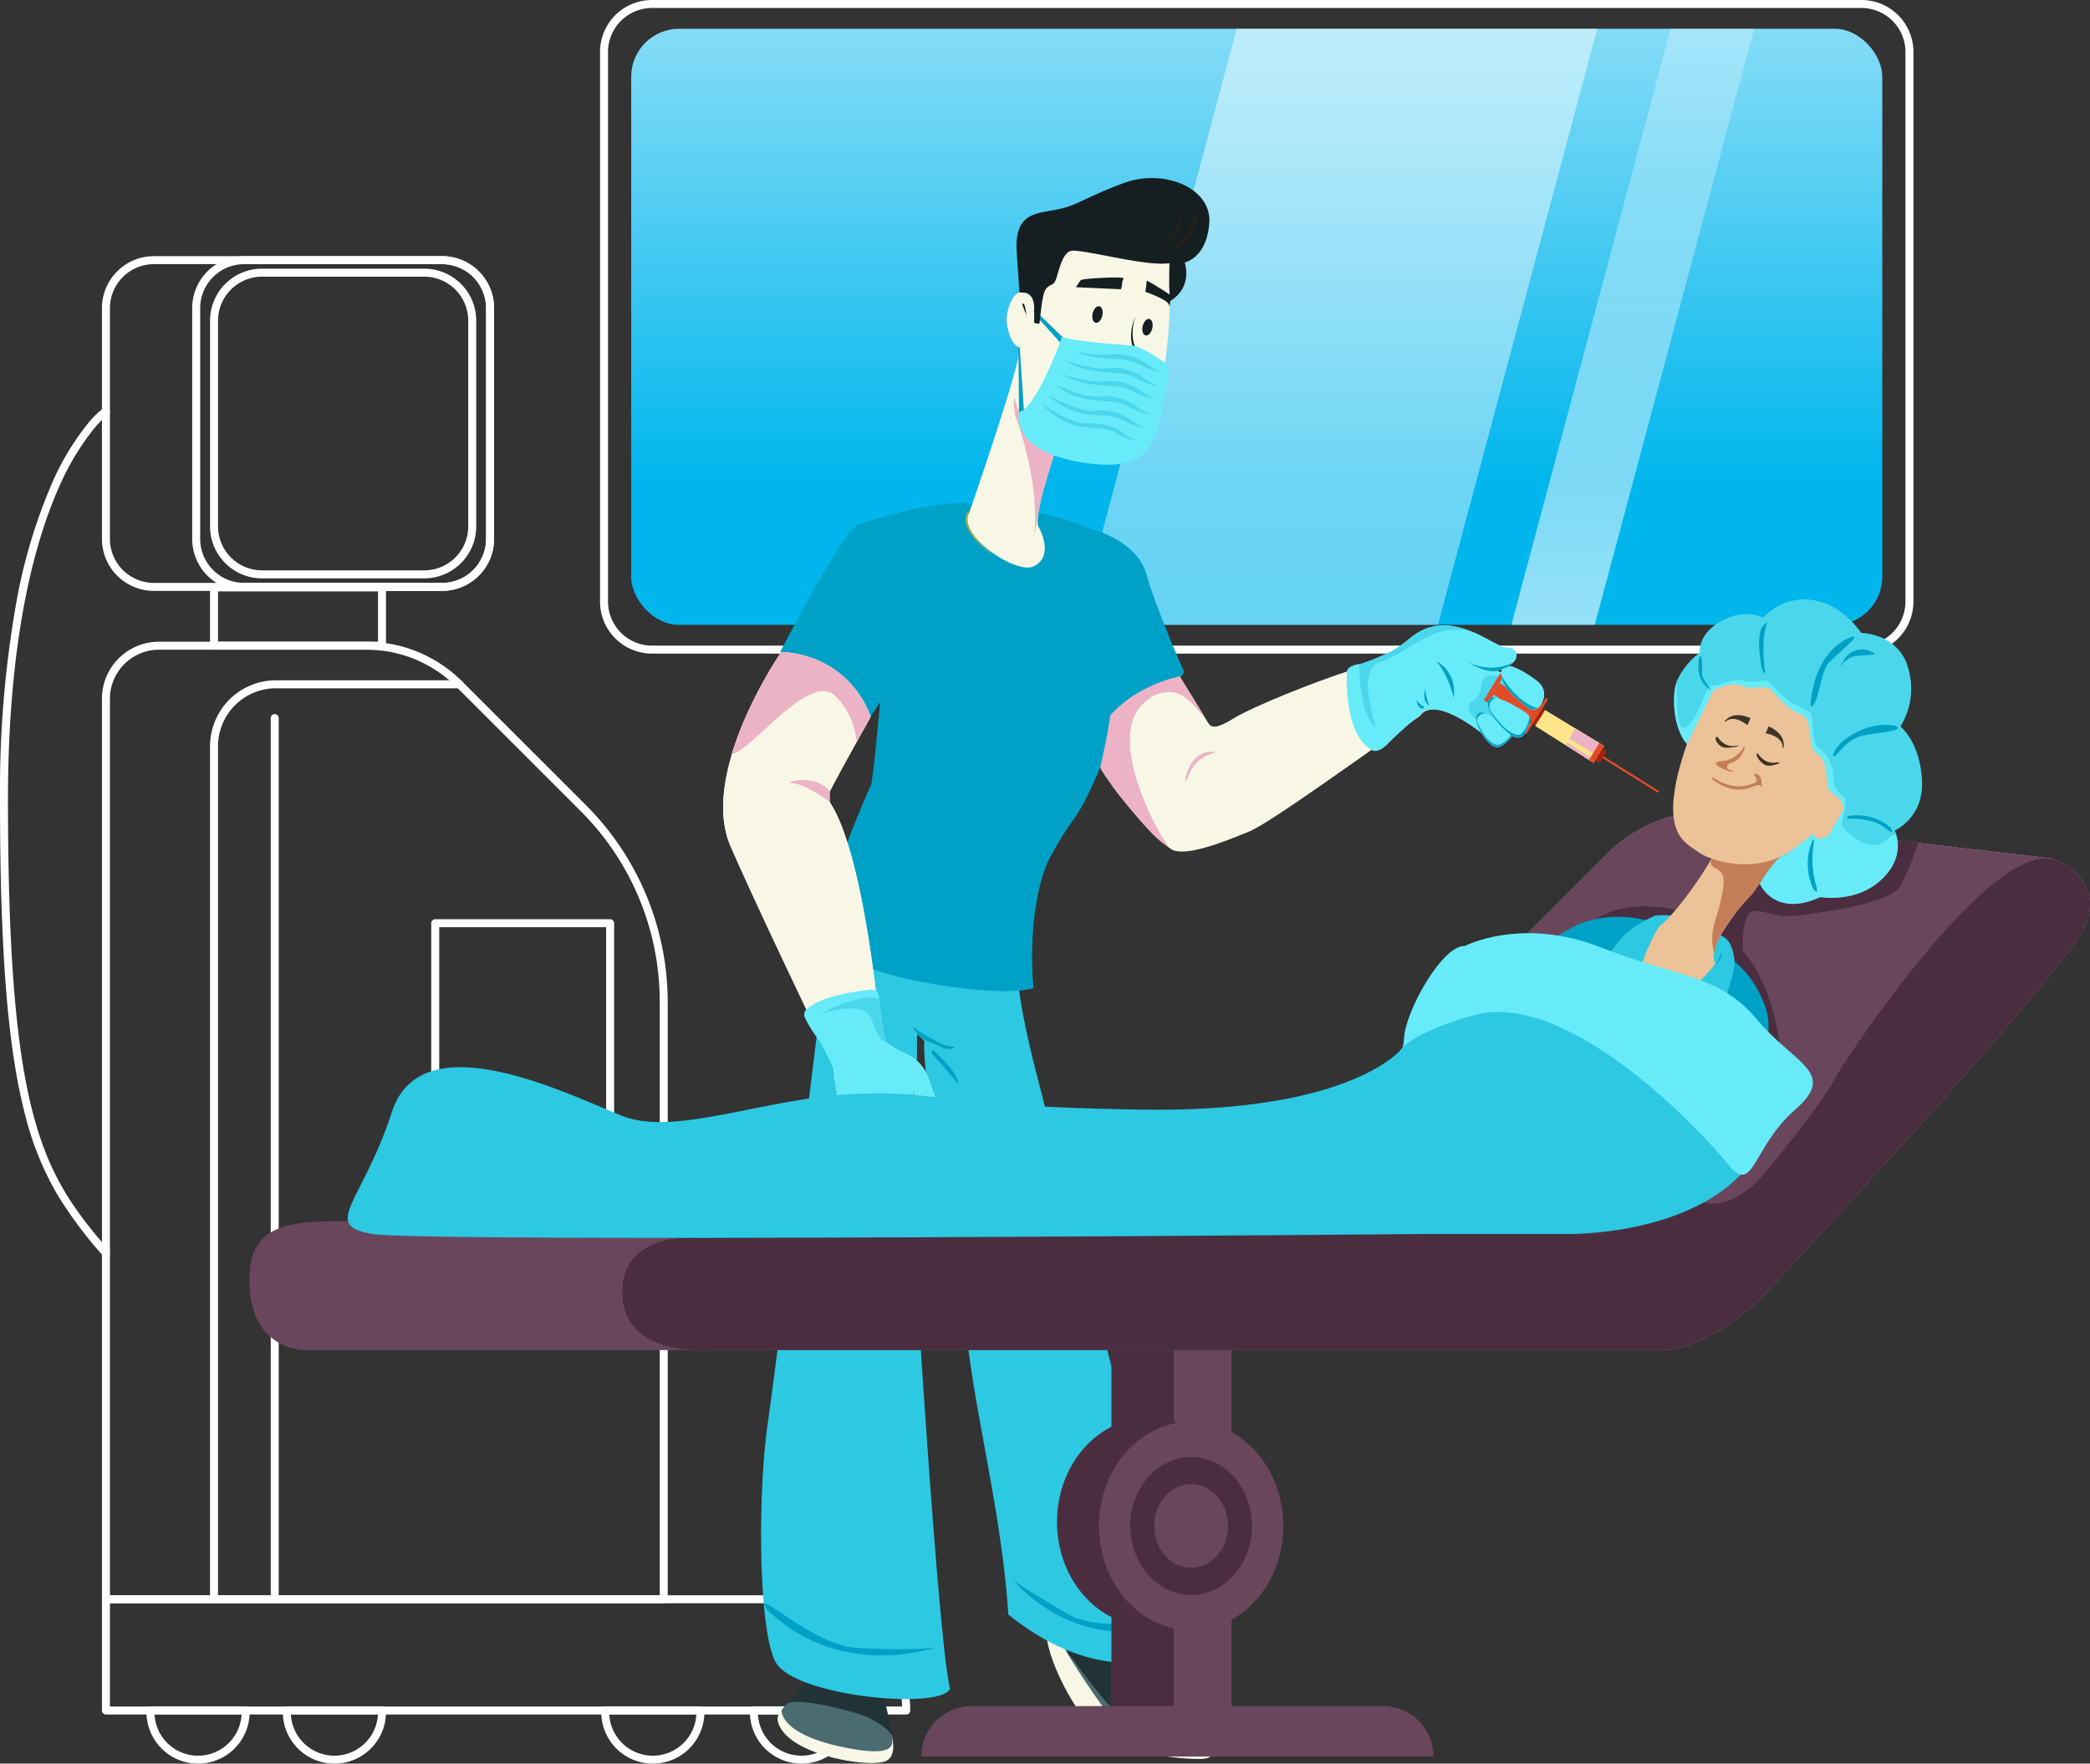 <svg xmlns="http://www.w3.org/2000/svg" width="523.482" height="441.724"><rect width="100%" height="100%" fill="#333333" stroke="none"/><defs><linearGradient id="a" x1=".5" y1="1.704" x2=".5" y2=".238" gradientUnits="objectBoundingBox"><stop offset="0" stop-color="#fff"/><stop offset="1" stop-color="#00b6ed"/></linearGradient><linearGradient id="b" x1=".5" y1="1.704" x2=".5" y2=".238" gradientUnits="objectBoundingBox"><stop offset="0" stop-color="#fff" stop-opacity=".38"/><stop offset="1" stop-color="#fff" stop-opacity=".549"/></linearGradient><linearGradient id="c" x1=".5" y1="1.704" x2=".5" y2=".238" gradientUnits="objectBoundingBox"><stop offset="0" stop-color="#fff"/><stop offset="1" stop-color="#fff" stop-opacity=".322"/></linearGradient></defs><g transform="translate(-7427.528 2775.606)"><g fill="#fff"><path d="M7466.074-2711.446h72.19a13.01 13.01 0 0113.01 13.01v57.813a13.01 13.01 0 01-13.01 13.01h-72.19a13.01 13.01 0 01-13.01-13.01v-57.813a13.01 13.01 0 0113.01-13.01zm72.19 81.833a11.022 11.022 0 0011.01-11.01v-57.813a11.022 11.022 0 00-11.01-11.01h-72.19a11.022 11.022 0 00-11.01 11.01v57.813a11.022 11.022 0 0011.01 11.01z"/><path d="M7481.134-2629.48h42.07a1 1 0 011 1v14.592a1 1 0 01-1 1h-42.07a1 1 0 01-1-1v-14.592a1 1 0 011-1zm41.07 2h-40.07v12.592h40.07z"/><path d="M7488.68-2711.446h49.59a13.01 13.01 0 0113.01 13.01v57.813a13.01 13.01 0 01-13.01 13.01h-49.59a13.01 13.01 0 01-13.01-13.01v-57.813a13.01 13.01 0 0113.01-13.01zm49.59 81.833a11.022 11.022 0 0011.01-11.01v-57.813a11.022 11.022 0 00-11.01-11.01h-49.59a11.022 11.022 0 00-11.01 11.01v57.813a11.022 11.022 0 0011.01 11.01z"/><path d="M7493.148-2708.308h40.648a13.01 13.01 0 0113.01 13.01v51.537a13.01 13.01 0 01-13.01 13.01h-40.648a13.01 13.01 0 01-13.01-13.01v-51.537a13.01 13.01 0 0113.01-13.01zm40.648 75.557a11.022 11.022 0 0011.01-11.01v-51.537a11.022 11.022 0 00-11.01-11.01h-40.648a11.022 11.022 0 00-11.01 11.01v51.537a11.022 11.022 0 0011.01 11.01zM7467.346-2614.879h51.9a34.03 34.03 0 0124.065 9.968l30.99 30.975a69.87 69.87 0 0120.472 49.41v149.482a1 1 0 01-1 1h-139.71a1 1 0 01-1-1V-2600.6a14.283 14.283 0 0114.283-14.279zm125.427 238.835v-148.482a67.43 67.43 0 00-19.88-48l-30.99-30.975a31.821 31.821 0 00-22.653-9.378h-51.9a12.3 12.3 0 00-12.283 12.279v224.556z"/><path d="M7454.063-2376.044h172.591a28.837 28.837 0 0128.86 28.86 1 1 0 01-1 1h-200.451a1 1 0 01-1-1v-27.86a1 1 0 011-1zm199.432 27.86a26.892 26.892 0 00-26.842-25.86h-171.59v25.86z"/><path d="M7481.134-2374.042a1 1 0 01-1-1v-213.654a16.515 16.515 0 0116.517-16.517h45.963a1 1 0 010 2h-45.963a14.515 14.515 0 00-14.517 14.516v213.655a1 1 0 01-1 1z"/><path d="M7496.336-2374.048a1 1 0 01-1-1v-220.7a1 1 0 011-1 1 1 0 011 1v220.7a1 1 0 01-1 1zM7536.542-2545.379h43.806a1 1 0 011 1v82.612a1 1 0 01-1 1h-43.806a1 1 0 01-1-1v-82.612a1 1 0 011-1zm42.806 2h-41.806v80.612h41.806zM7454.064-2460.77a1 1 0 01-.758-.347 104.992 104.992 0 01-11.294-15.082 75.645 75.645 0 01-8.084-19.771c-2.2-8.3-3.776-18.392-4.807-30.864-1.072-12.959-1.593-28.836-1.593-48.536a269.643 269.643 0 014.007-48.88 135.625 135.625 0 018.847-29.928 65.574 65.574 0 018.919-15.047 24.058 24.058 0 014.19-4.214 1 1 0 011.147 1.639 23.38 23.38 0 00-3.91 3.99 64.285 64.285 0 00-8.624 14.685c-5.737 13.027-12.576 37.092-12.576 77.755 0 79.893 8.673 93.675 25.293 112.955a1 1 0 01-.757 1.653zM7465.213-2348.184h23.836a1 1 0 011 .966c0 .138.007.277.007.414a12.922 12.922 0 11-25.844 0v-.009-.371a1 1 0 011.001-1zm22.826 2h-21.81a10.922 10.922 0 0021.81 0zM7616.356-2348.184h23.834a1 1 0 011 .966c0 .141.007.28.007.413a12.922 12.922 0 11-25.844 0v-.01-.37a1 1 0 011.003-.999zm22.826 2h-21.81a10.922 10.922 0 0021.81 0zM7579.119-2348.184h23.837a1 1 0 011 .965c0 .135.007.274.007.414a12.922 12.922 0 11-25.844 0v-.009-.371a1 1 0 011-.999zm22.826 2h-21.81a10.922 10.922 0 0021.81 0zM7499.365-2348.184h23.836a1 1 0 011 .965c0 .138.007.277.007.414a12.922 12.922 0 11-25.844 0v-.008-.371a1 1 0 011.001-1zm22.826 2h-21.81a10.922 10.922 0 0021.81 0z"/></g><path d="M7893.773-2611.905h-302.942a13.01 13.01 0 01-13.01-13.01v-137.682a13.01 13.01 0 0113.01-13.01h302.942a13.01 13.01 0 0113.01 13.01v137.682a13.01 13.01 0 01-13.01 13.01zm-302.942-161.7a11.022 11.022 0 00-11.01 11.01v137.68a11.022 11.022 0 0011.01 11.01h302.942a11.023 11.023 0 0011.01-11.01v-137.682a11.022 11.022 0 00-11.01-11.008z" fill="#fff"/><rect width="313.361" height="149.299" rx="12.01" transform="rotate(180 3949.492 -1309.552)" fill="url(#a)"/><g opacity=".87"><path d="M1526.531 31.44l-39.909 149.3h-90.292l39.907-149.3z" transform="translate(6301.059 -2799.844)" fill="url(#b)"/><path d="M1955.508 31.44l-39.907 149.3h-20.9l39.909-149.3z" transform="translate(5911.375 -2799.844)" fill="url(#c)"/></g><g transform="translate(7490.017 -2731.003)"><g fill-rule="evenodd"><path d="M224.732 365.705s2.262 9.993 13.944 18.263c3.789 6.179 3.97 11.668.213 11.964s-22.365-.907-29.022-9.094-13.278-23.644-8.808-26.311 23.673 5.178 23.673 5.178z" fill="#213337"/><path d="M239.026 385.689c3.789 6.179 3.612 9.95-.135 10.235s-22.365-.907-29.022-9.091-13.278-23.646-8.808-26.311c10.458-6.244-1.3 3.022 4.684 10.015 3.813 4.449 9.14 16.878 17.739 19.887 4.269 1.504 14.338-5.586 15.542-4.735z" fill="#f8f7e6"/><path d="M157.425 375.961s6.543 19.206 2.127 20.447c-4.233 1.2-21.322-.413-26.618-8.537-1.758-1.692.719-5.017 2.525-6.422s6.127-7.827 6.127-7.827z" fill="#213337"/><path d="M160.877 390.015s1.419 5.069-1.329 6.392c-3.962 1.911-22.325-1.126-26.433-8.046-1.726-2.9-.524-3.767.769-5.349 2.438-2.986 4.658 3.773 4.658 3.773z" fill="#f8f7e6"/><path d="M203.835 367.873s12.879 21.4 17.7 23.3 18.063 3.661 20.031.313c.849-1.142-1.182-4.142-2.966-6.492s-19.066-3.412-22.277-1.575c-1.606-.857-12.488-15.546-12.488-15.546zM133.279 383.781s-.58 5.82 15.014 9.132c12.788 2.711 12.858-.128 12.7-2.127-.134-1.738-2.766-3.5-5.541-5s-17.942-5.419-20.728-3.749a9.9 9.9 0 00-1.445 1.744z" fill="#4a6b70"/></g><path d="M193.965 184.411s-5.955 4.283 2.834 38.63 26.476 102.372 29.7 118.257c3.117 15.393 3.454 27.192 2.81 28.444s-17.611 7.5-39.246-9.966c-1.419-22.331-7.123-45.537-9.6-63.52-1.339-9.716-6.547-41.343-7.506-46.113-.642-3.189-4.482-29.207-3.911-33.966a18.7 18.7 0 00-1.826-1.762s-.472 55.542.018 64.339 5.66 90.2 8.247 99.6c-2.348 5.365-38.15 2.007-43.508-6.338-4.415-6.884-4.851-41.279-2.161-60.208 2.736-19.247 11.751-92.833 12.559-99.406.616-5.017 1.587-37.6 9.36-45.291 4.096-4.064 42.23 17.3 42.23 17.3z" fill="#2dc8e2" fill-rule="evenodd"/><path d="M171.922 367.997s-24.156 8.562-42.441-9.661c-3.311-5.577 11.624 9.073 22.311 9.774 8.376.548 17.56.394 20.13-.113zM191.432 351.306s11.554 14.25 30.534 12.644c4.965-.417 6.551-.855 6.308-1.3-.739-1.359-16.206 1.112-22.891-2.762-8.801-5.092-13.951-8.582-13.951-8.582zM132.886 118.741s15.809-30.574 19.608-31.93 19.8-6.254 27.887-5.318 17.111 1.63 25.316 4.512l7.161 2.517s9.651 3.1 11.725 10.488c2.163 7.707 8.63 22.913 9.477 24.467s-17.46 14.621-17.46 14.621-5.051 15.351-10.091 22.407a80.786 80.786 0 00-6.721 11.1s-10.041.767-44.648-15.987c1.284-6.882 2.007-16.076 2.864-24.645-1.288 2.37-1.371 2.035-2.471 4.15-9.077-14.211-22.647-16.382-22.647-16.382z" fill="#00a1c6" fill-rule="evenodd"/><path d="M156.659 131.363s-2.109-12.995-20.377-15.3c-2.254-.285 1.1 0 .478-.215-4.428-1.526 21.333 1.158 19.899 15.515zM155.739 86.064s14.348 1.122 15.494 17.936c.423 3.97-1.214 9.35-1.214 9.35s9.109-25.837-14.28-27.286zM169.669 114.027a14.362 14.362 0 00-2.278 2.495c-3.257 4.474-8.4 12.941-10.637 16.615-2.599 4.247 9.067-18.857 12.915-19.11z" fill="#00a1c6" fill-rule="evenodd"/><path d="M172.687 118.123s-6.623.628-6.87.3 4.516 1.794 5.862.789 1.008-1.089 1.008-1.089zM212.357 98.415a73.49 73.49 0 014.014 39.35c-2.324 5.419 9.545-20.136-4.014-39.35z" fill="#00a1c6" fill-rule="evenodd"/><path d="M219.11 100.125s-1.042 8.4-2.18 8.134 1.273-2.884 2.18-8.134zM197.17 85.523s6.856 5.172 4.616 10.3-7.494 6.494-13.477 4.18-13.489-12.042-10.683-16.914-8.819 6.137 8.63 16.74c5.684 3.454 12.242 1.883 14.071-.319 2.192-2.639 2.535-5.068 2.428-5.993-.168-1.562-1.677-6.72-5.585-7.994z" fill="#00a1c6" fill-rule="evenodd"/><path d="M180.129 83.22a11.681 11.681 0 004.463 9.671c5.084 4.143-8.755-4.712-4.463-9.671z" fill="#97ab54" fill-rule="evenodd"/><path d="M233.127 128.385s-11.763 1.445-15.253 5.407 2.659-6.495 15.253-5.407z" fill="#00a1c6" fill-rule="evenodd"/><path d="M293.048 134.791c-10.446 7.161-37.056 26.54-42.5 28.8-6.958 2.89-16.5 6.609-19.774 4.451-4-2.631-15.171-15.586-15.112-16.752.064-1.214.719-9 .4-11.841 5.678-9.031 16.927-14.633 16.927-14.633s6.84 11.4 7.426 12.042c.666.739 1.919 1.052 5.8-1.365 5.09-3.165 20.728-9.39 29.853-12.3z" fill="#f8f7e6" fill-rule="evenodd"/><path d="M234.943 150.268c-1.359 3.761-.283-8.068 7.339-6.422a9.316 9.316 0 00-7.339 6.422z" fill="#ecb2c5" fill-rule="evenodd"/><path d="M239.553 135.585c.566.656-6.525-10.769-6.525-10.769s-10.414 1.822-17.482 9.81c-.141 2.856-2.184 11.7-2.443 12.885-.247 1.14 13.966 19.429 16.961 19.744a53.645 53.645 0 01-5.389-10.021c-3.857-8.955-6.944-20.639-.2-26.176 4.6-3.777 8.6-2.43 11.207.106a54.661 54.661 0 013.94 4.524z" fill="#ecb2c5" fill-rule="evenodd"/><path d="M180.314 83.712s13.446-38.7 12.531-41.331c-2.037-.423-3.382-5.1-3.193-7.438.141-1.738 1.4-7.225 4.427-6.276 1.794.672 2.842 1.838 2.434 4.285-.363 2.178 1.25-.9 1.25-.9l.893-5.158 1.927-.6 1.717-10.02 13.812-3.061 14.386 5.419-.241 2.326s2.156 24.364-5.573 42.792c-6.039 10.6-22.145 6.422-23.134 5.375-.56 2-4.415 12.644-4.118 17.812 2.117 3.773 2.956 8.429-1.048 10.332-4.376 2.075-19.352-7.863-16.07-13.557z" fill="#f8f7e6" fill-rule="evenodd"/><path d="M191.663 55.212s2.434 11.255 9.858 14.049c-1.345 4.5-1.923 6.623-2.721 9.2s-2.774 14.111-2.609 13.246c2.609-14.348-4.447-32.312-4.447-32.312s-.571-4.565-.081-4.183z" fill="#ecb2c5" fill-rule="evenodd"/><path d="M230.335 31.795c-.179-1.313-5.935-3.307-5.935-3.307l.349-2.826a67.092 67.092 0 016 3.7s-.235 3.749-.414 2.436zm-8.132 11.383c-2.125-4.064-.225-8.69-.225-8.69-2.115 4.726-.747 7.626-.666 8.028s-2.3-.379-2.3-.379-.66.57-.337.815 3.775 1.2 3.524.219zm-8.6-8.732c-.263 1.132-1 1.925-1.678 1.772s-.991-1.2-.731-2.328 1-1.925 1.678-1.77.991 1.2.731 2.326zm-6.623-7.117l11.273.514c.4-.879.177-1.864.682-2.691.423-.558-9.507-.084-10.711.387zm-13.226 4.09c.48.012.747 2.057.855 3.133-.29-1.292-1.408-3.15-.861-3.132zm.911 3.783a2.03 2.03 0 00-.056-.65c.039.386.053.651.053.651zm30.728.1c.664.153.987 1.2.727 2.328s-1 1.925-1.674 1.772-.987-1.2-.727-2.328 1-1.927 1.668-1.772z" fill="#151e21" fill-rule="evenodd"/><path d="M155.538 134.939s-1.563 2.81-3.484 6.27a18.253 18.253 0 00-5.361-11.518c-6.4-6.222-21.025 13.906-25.857 14.558 4.082-13.541 12.4-25.562 12.4-25.562 17.865 1.21 22.302 16.252 22.302 16.252z" fill="#f8f7e6" fill-rule="evenodd"/><path d="M155.781 151.725s-12.409 27.333-12.066 37.544 44.052 16.658 52.654 13.593c0 0-1.947-17.984 3.424-31.258z" fill="#00a1c6" fill-rule="evenodd"/><path d="M176.816 235.627c-.5 1.174-2.81 1.2-5.8.068-2.238-.845-4.849-7.414-4.849-7.414s-.8 13.746 1.174 19.2.879 8.291-1.887 5.443c-4.106-4.231-9.758-3.645-13.709-8.831-3.791-4.973-5.4-20.549-5.523-21.821-3.568-7.382-18.58-38.565-25.706-54.865-8.124-18.578 12.728-48.716 12.728-48.716 17.862 1.2 22.3 16.256 22.3 16.256s-9.411 16.858-10.368 19a3.627 3.627 0 00.235 2.483c8.564 13.007 12.321 54.545 12.69 58.85a20.892 20.892 0 006.077 3.952c5.92 2.782 5.619 6.647 7.55 11.01s5.581 4.215 5.088 5.385z" fill="#f8f7e6" fill-rule="evenodd"/><path d="M145.333 156.233c-.716-.518-6.334-4.508-9.214-4.65-3.081-.154 3.685-1.965 7.359.4a7.046 7.046 0 011.875 1.581zM155.538 134.939s-1.563 2.81-3.484 6.27a18.253 18.253 0 00-5.361-11.518c-6.4-6.222-21.025 13.906-25.857 14.558 4.082-13.541 12.4-25.562 12.4-25.562 17.865 1.21 22.302 16.252 22.302 16.252zM164.333 251.916s-3.115-7.458-3.129-10.739c0 0-1.128 0-.446 3.29a20.57 20.57 0 003.109 7.1zM156.353 241.301s.733 6.308 3.472 8.114a22.921 22.921 0 01-2.944-8.186zM152.801 240.334s.706 4.353 2.5 6.94l.638.383s-2.563-3.625-2.535-7.4c.009-.009-.015-.718-.603.077z" fill="#ecb2c5" fill-rule="evenodd"/><path d="M176.811 235.627c-.5 1.174-2.81 1.2-5.8.068-2.238-.845-4.849-7.414-4.849-7.414s-.8 13.745 1.174 19.2.879 8.289-1.886 5.441a11.852 11.852 0 00-1.118-1l-.076-.058a6.247 6.247 0 00-.353-.265l-.036-.03a20.378 20.378 0 00-4.04-2.147c-1.294-.554-2.609-1.072-3.871-1.766l-.62-.359h-.016a12.55 12.55 0 01-3.56-3.177c-3.791-4.973-5.4-20.549-5.523-21.821l-.959-1.987c-4.758-9.88-18.135-37.771-24.746-52.885-2.994-6.844-2.053-15.253.327-23.154.064-.2.128-.423.2-.632s.112-.361.173-.542c.094-.3.2-.6.291-.891l.155-.451c.132-.387.267-.775.4-1.158.05-.138.1-.277.151-.411a86.067 86.067 0 012.093-5.174q.337-.769.68-1.511l.026-.06.317-.678c.056-.122.114-.243.173-.363q.658-1.385 1.315-2.673c.2-.377.385-.749.574-1.112l.337-.638c.337-.632.666-1.242.991-1.822l.159-.287a110.514 110.514 0 011.927-3.323c.068-.108.132-.217.2-.323l.191-.309c.08-.133.159-.257.235-.381l.375-.6.157-.249c.028-.04.052-.082.078-.12s.076-.124.114-.183l.3-.466c.028-.042.052-.082.08-.122.333-.514.564-.853.66-1l.018-.022.036-.054c17.862 1.2 22.3 16.256 22.3 16.256s-.2.349-.532.955a3.195 3.195 0 00-.062.114c-.048.082-.1.171-.148.265l-.132.235c-.305.55-.678 1.224-1.1 1.979l-.141.253c-.419.759-.883 1.591-1.369 2.469-2.577 4.658-5.792 10.508-6.705 12.361-.076.15-.136.273-.179.367a3.365 3.365 0 00.159 2.3c.046.118.076.187.076.187 8.028 12.208 11.841 49.541 12.583 57.647.048.532.084.937.106 1.2a20.889 20.889 0 006.077 3.952c5.92 2.781 5.619 6.647 7.55 11.01s5.561 4.189 5.063 5.359z" fill="#f8f7e6" fill-rule="evenodd"/><path d="M145.333 156.233c-.716-.518-6.334-4.508-9.214-4.65-3.081-.154 3.685-1.965 7.359.4a7.046 7.046 0 011.875 1.581zM155.538 134.939s-1.563 2.81-3.484 6.27a18.253 18.253 0 00-5.361-11.518c-6.4-6.222-21.025 13.906-25.857 14.558 4.082-13.541 12.4-25.562 12.4-25.562 17.865 1.21 22.302 16.252 22.302 16.252zM164.333 251.916l-.076-.058-.353-.265-.036-.03a20.407 20.407 0 01-3.109-7.1c-.682-3.279.446-3.285.446-3.285.011 3.281 3.128 10.738 3.128 10.738zM159.825 249.413c-2.737-1.806-3.47-8.112-3.47-8.112l.532-.072a22.868 22.868 0 002.938 8.184zM155.94 247.645l-.62-.359h-.016c-1.794-2.585-2.5-6.942-2.5-6.942.588-.8.6-.082.6-.082-.017 3.704 2.468 7.273 2.536 7.383z" fill="#ecb2c5" fill-rule="evenodd"/><path d="M155.658 203.27c-3.765.369-12.353 1.553-16.122 4.9a1.806 1.806 0 00-.4 2.155 30.449 30.449 0 002.906 4.8c1.943 2.517 4.277 8.088 4.277 8.088l13.045-6.824s-.9-3.1-1.706-11.472a1.82 1.82 0 00-2-1.644z" fill="#67ebf9" fill-rule="evenodd"/><path d="M159.351 216.379s-1.73-.022-3.438-5.529c-1.678-5.407-12.616-1.543-13.019-1.4.347-.2 9.868-5.6 14.823-3.813a70.648 70.648 0 001.634 10.742z" fill="#67ebf9" fill-rule="evenodd"/><path d="M176.812 235.628c-.5 1.174-2.81 1.2-5.8.068-2.238-.845-4.849-7.414-4.849-7.414s-.8 13.745 1.174 19.2.879 8.289-1.886 5.441a11.875 11.875 0 00-1.118-1l-.076-.058-.353-.265-.036-.03a20.379 20.379 0 00-4.04-2.147c-1.294-.554-2.609-1.072-3.871-1.766l-.62-.359h-.016a12.547 12.547 0 01-3.56-3.177c-3.791-4.973-5.4-20.549-5.523-21.821l-.959-1.987 12.734-6.221c.048.532.084.937.106 1.2a20.892 20.892 0 006.077 3.952c5.92 2.782 5.62 6.647 7.55 11.01s5.564 4.203 5.066 5.374z" fill="#67ebf9" fill-rule="evenodd"/><g fill="#00a1c6" fill-rule="evenodd"><path d="M164.333 251.916l-.076-.058-.353-.265-.036-.03a20.407 20.407 0 01-3.109-7.1c-.682-3.279.446-3.285.446-3.285.011 3.281 3.128 10.738 3.128 10.738zM159.825 249.413c-2.737-1.806-3.47-8.112-3.47-8.112l.532-.072a22.868 22.868 0 002.938 8.184zM155.94 247.645l-.62-.359h-.016c-1.794-2.585-2.5-6.942-2.5-6.942.588-.8.6-.082.6-.082-.017 3.704 2.468 7.273 2.536 7.383z"/></g><path d="M159.351 216.379s-1.73-.022-3.438-5.529c-1.678-5.407-12.616-1.543-13.019-1.4.347-.2 9.868-5.6 14.823-3.813a70.648 70.648 0 001.634 10.742z" fill="#00a1c6" fill-rule="evenodd" opacity=".28"/><path d="M274.951 123.556s10.007-3.34 15.485-8.1c10.165-8.831 21.382 2.364 24.521 2.161s4.1 4.136-2.665 5.742l10.48 4.215-12.577 12.708s-12.931-11.522-17.153-5.483z" fill="#f8f7e6"/><path d="M322.691 132.81a2.494 2.494 0 01-3.169-.674c-.963-1-5.565-3.863-5.961-7.536.951 1.652 4.184 6.681 9.13 8.21zM310.956 133.926c-.743-1.339-1.042-2.579-.492-3.364.309-.444.949-.52 1.746-.373-2.554.865-1.335 3.58-1.254 3.737zM316.635 121.172s-4.636 3.159-11.363.146c0 0 4.969 3.165 7.907 1.909s1.684-.54 3.456-2.055zM297.377 121.049s5.166 2.509 4.214 9.232a22.73 22.73 0 00-4.214-9.232zM295.954 133.079s-1.545-3.647-1.031-5.228c0 0-.911.9-.4 3.167l.5 2.268zM294.276 133.628s-1.345-2.81-1.132-4.16a4.507 4.507 0 00.068 3.562c.819 2.177.365 1.134.365 1.134z" fill="#ecb2c5"/><path d="M315.058 137.755s-5.435-4.859-7.151-3.729.379 5.112 2.45 7.3 3.586.819 4.616-.229 2.145-1.672.085-3.342z" fill="#f8f7e6"/><path d="M314.97 141.089c-1.026 1.048-2.541 2.408-4.616.229-1.473-1.555-2.958-4.014-3.075-5.716.522 1.379 2.33 5.607 5.017 6.332 0 0 .56.253 1.638-.454s2.3-2.007 2.154-2.579c.433.893-.37 1.433-1.118 2.188z" fill="#ecb2c5"/><path d="M307.463 136.596c-.335-1.128-.283-2.1.433-2.571a1.978 1.978 0 011.722.06 2.05 2.05 0 00-2.155 2.511z" fill="#ecb2c5"/><path d="M324.549 130.434l-5.134 8.208a.333.333 0 00-.034.279.333.333 0 00.6.072l5.134-8.21a.333.333 0 00-.359-.5.335.335 0 00-.209.15z" fill="#e24b27"/><path d="M322.05 137.239l2.457-4.012-.64-.45-2.5 4z" fill="#a82309"/><path d="M324.506 133.227l14.771 8.973-2.607 4.275-14.621-9.236z" fill="#fde48b"/><path d="M338.062 141.462l-2.6 4.251 1.206.763 2.607-4.275z" fill="#e24b27"/><path d="M332.072 137.823l-2.448 4.2 5.84 3.689 2.6-4.251z" fill="#ecb2c5"/><path d="M322.434 136.613l13.438 8.435.652-1.07-13.559-8.234z" fill="#fde48b"/><path d="M338.862 142.883l-1.754 2.876 1.094.731 1.69-2.928z" fill="#a82309"/><path d="M321.996 125.603s-8.006-6.125-8.439-1.985 4.915 7.416 5.967 8.517 3.179 1.921 4.311-.933-.254-4.489-1.839-5.599z" fill="#f8f7e6"/><path d="M322.691 132.81a2.494 2.494 0 01-3.169-.674c-.963-1-5.565-3.863-5.961-7.536.951 1.652 4.184 6.681 9.13 8.21z" fill="#ecb2c5"/><path d="M318.979 133.418s-7.207-4.734-8.52-2.856 2.228 6.368 5.1 8.6 3.894.1 4.542-1.489 1.551-2.682-1.122-4.255z" fill="#f8f7e6"/><path d="M320.106 137.677c-.648 1.593-1.674 3.721-4.542 1.491-2.039-1.581-4.415-4.311-5.15-6.422 1.021 1.606 4.363 6.488 7.325 6.705 0 0 .652.173 1.479-1s1.578-3.145 1.226-3.813c.739.978.129 1.869-.338 3.039z" fill="#ecb2c5"/><path d="M310.956 133.926c-.743-1.339-1.042-2.579-.492-3.364.309-.444.949-.52 1.746-.373-2.554.865-1.335 3.58-1.254 3.737z" fill="#ecb2c5"/><path d="M338.894 145.29l13.916 8.674.281-.4-13.926-8.738z" fill="#e24b27"/><path d="M322.777 127.566l-12.576 12.72s-11.811-10.235-16.68-6.282a4.072 4.072 0 00-.787.853 87.411 87.411 0 00-7.38 6.6c-2.533 2.745-4.066 1.9-4.066 1.9-7.426-3.92-6.422-19.668-6.422-19.668.034-1.3 2.1-1.806 3.091-1.989.315-.056.522-.076.522-.076a72.265 72.265 0 007.7-3.179 29.183 29.183 0 004.251-3c5.138-4.467 10.548-3.813 15.052-2.1 4.4 1.676 7.925 4.363 9.477 4.263 3.139-.2 4.1 4.136-2.665 5.742z" fill="#67ebf9"/><path d="M293.525 133.994l.056.173s-.319.253-.843.68a4.074 4.074 0 01.787-.853z" fill="#67ebf9"/><path d="M308.724 126.104s-.259 4.094-2.43 4.881-.2 5.459 3.574 5.692 10.055-4.415 8.287-7.7-7.962-6.425-9.431-2.873z" fill="#00a1c6" opacity=".28"/><path d="M323.074 132.772l-9.954-6.276-1.511 2.84 9.447 6.685z" fill="#e24b27"/><path d="M322.691 132.81a2.494 2.494 0 01-3.169-.674c-.963-1-5.565-3.863-5.961-7.536.951 1.652 4.184 6.681 9.13 8.21zM310.956 133.926c-.743-1.339-1.042-2.579-.492-3.364.309-.444.949-.52 1.746-.373-2.554.865-1.335 3.58-1.254 3.737z" fill="#ecb2c5"/><path d="M314.143 124.458l-3.659 7.123-1.325-.781 4.1-6.747z" fill="#e24b27"/><path d="M315.058 137.755s-5.435-4.859-7.151-3.729.379 5.112 2.45 7.3 3.586.819 4.616-.229 2.145-1.672.085-3.342zM321.996 125.603s-8.006-6.125-8.439-1.985 4.915 7.416 5.967 8.517 3.179 1.921 4.311-.933-.254-4.489-1.839-5.599z" fill="#67ebf9"/><path d="M318.979 133.418s-7.207-4.734-8.52-2.856 2.228 6.368 5.1 8.6 3.894.1 4.542-1.489 1.551-2.682-1.122-4.255z" fill="#67ebf9"/><path d="M316.635 121.172s-4.636 3.159-11.363.146c0 0 4.969 3.165 7.907 1.909s1.684-.54 3.456-2.055zM297.377 121.049s5.166 2.509 4.214 9.232a22.73 22.73 0 00-4.214-9.232zM314.97 141.089c-1.026 1.048-2.541 2.408-4.616.229-1.473-1.555-2.958-4.014-3.075-5.716.522 1.379 2.33 5.607 5.017 6.332 0 0 .56.253 1.638-.454s2.3-2.007 2.154-2.579c.433.893-.37 1.433-1.118 2.188z" fill="#00a1c6"/><path d="M307.463 136.596c-.335-1.128-.283-2.1.433-2.571a1.978 1.978 0 011.722.06 2.05 2.05 0 00-2.155 2.511zM322.691 132.81a2.494 2.494 0 01-3.169-.674c-.963-1-5.565-3.863-5.961-7.536.951 1.652 4.184 6.681 9.13 8.21zM320.106 137.677c-.648 1.593-1.674 3.721-4.542 1.491-2.039-1.581-4.415-4.311-5.15-6.422 1.021 1.606 4.363 6.488 7.325 6.705 0 0 .652.173 1.479-1s1.578-3.145 1.226-3.813c.739.978.129 1.869-.338 3.039z" fill="#00a1c6"/><path d="M310.956 133.926c-.743-1.339-1.042-2.579-.492-3.364.309-.444.949-.52 1.746-.373-2.554.865-1.335 3.58-1.254 3.737zM295.482 132.123a16.248 16.248 0 01-.99-3.914c.058-1.088-.568 1.84.058 2.91s.932 1.004.932 1.004zM294.087 132.34s-1.883-1.02-1.989-2.182.2 2.39 1.347 2.633.642-.451.642-.451z" fill="#00a1c6"/><path d="M295.4 134.538c-.014.014-.07.056-.165.124-.118.004-.196-.076.165-.124z" fill="#ecb2c5" fill-rule="evenodd"/><path d="M230.309 48.671a2.268 2.268 0 00-.873-2.27c-2.029-1.5-6.27-4.385-9-4.54-3.685-.211-14.765-1.076-16.876-2.137 0 0-6.258 17.557-10.821 18.97 0 0-2.609 10.157 17.523 12.768 17.901 2.322 17.032-7.841 20.047-22.791z" fill="#67ebf9" fill-rule="evenodd"/><path d="M207.195 43.351a25.482 25.482 0 008.461.863 12.973 12.973 0 019.394 2.551 13.3 13.3 0 003.771 2.043 20.188 20.188 0 01-5.6-1.951c-3.364-1.654-3.586-1.194-9.375-1.766s-6.651-1.74-6.651-1.74zM204.544 45.759s6.274 2.294 10.2 1.846a12.961 12.961 0 019.394 2.551c2.784 1.86 3.771 2.041 3.771 2.041a20.1 20.1 0 01-5.6-1.951c-3.364-1.656-3.584-1.192-9.374-1.764s-8.391-2.723-8.391-2.723zM198.342 56.396s7.325 5.184 11.271 5.039 7.046.614 9.677 2.683 3.879 1.748 3.879 1.748a11.27 11.27 0 01-5.706-1.806c-3.225-1.919-3.99-.879-9.718-1.9s-9.403-5.764-9.403-5.764zM202.886 48.922s7.259 2.442 11.183 1.995a12.964 12.964 0 019.395 2.551c2.786 1.86 3.769 2.041 3.769 2.041a20.1 20.1 0 01-5.593-1.951c-3.364-1.656-3.586-1.192-9.375-1.764a22.942 22.942 0 01-9.379-2.872zM201.547 51.497s7.364 3.671 11.287 3.223a12.964 12.964 0 019.394 2.551c2.786 1.86 3.771 2.041 3.771 2.041a20.13 20.13 0 01-5.6-1.949c-3.364-1.654-3.586-1.194-9.374-1.766a17.3 17.3 0 01-9.478-4.1zM200.018 54.399s7.773 4.323 11.7 3.873a12.964 12.964 0 019.395 2.551 13.293 13.293 0 003.771 2.043 20.187 20.187 0 01-5.6-1.951c-3.364-1.654-3.586-1.194-9.374-1.766a17.849 17.849 0 01-9.892-4.75z" fill="#00a1c6" opacity=".28"/><path d="M203.564 39.724l-7.05-6.771.014.979 6.5 7.245zM192.6 42.305l.142 16.389 1.226-.616-1.034-15.474-.09-.223z" fill="#00a1c6" fill-rule="evenodd"/><path d="M305.487 113.35a9.565 9.565 0 01-1.744-.11c-8.028-1.164-14.273 6.071-20.535 7.99s-.975 16.351-.975 16.351c-4.331-2.637-4.271-15.879-4.271-15.879.315-.056.522-.076.522-.076a72.277 72.277 0 007.7-3.179 29.18 29.18 0 004.251-3c5.146-4.463 10.556-3.808 15.052-2.097z" fill="#00a1c6" fill-rule="evenodd" opacity=".28"/><path d="M234.248 21.124s5.493-1.02 6.153-9.872-11.496-13.688-21.414-10.011-11.44 5.567-16.686 6.623-10.807.739-10.129 10.753l.678 10.015 1.044.058s2.639-.333 2.653 4.038-.044 3.5-.044 3.5a4.738 4.738 0 001.3.245c.243-.078.532-7.5 1.766-8.821s1.76-.564 2.424-2.294 1.387-5.981 3.412-7.024 19 4.014 25.087 2.96c0 0-.4 6.623.2 9.433-.002-.006 5.414-2.794 3.556-9.603z" fill="#151e21" fill-rule="evenodd"/><path d="M236.892 7.81a13.537 13.537 0 01-7.365 10.518s4.857-.413 6.5-3.974 1.581-4.541.865-6.544zM232.907 7.669s1.327 6.135-5.5 9.433a7.671 7.671 0 005.485-3.978 6.692 6.692 0 00.015-5.455z" fill="#3a2115" fill-rule="evenodd" opacity=".46"/><path d="M167.211 213.365s6.117 4.1 8.375 4.072.155 1.537-2.683.038-3.914-1.06-5.88-3.536.188-.574.188-.574zM171.118 218.4s4.5 3.671 5.973 6.892-1.583-.765-3.183-2.705-3.794-3.533-2.79-4.187z" fill="#00a1c6" fill-rule="evenodd"/><path d="M302.665 206.641l37.841-37.841s11.759-11.917 25.41-9.212 85.446 10.8 85.446 10.8 13.621 4.449 8.467 16.766-81.7 93.865-81.7 93.865-13.115 12.517-24.426 12.517H13.6s-13.6 0-13.6-17.3c0-8.652 2.577-14.91 19.511-14.91s280.526-11.7 280.526-11.7z" fill="#6a465c"/><path d="M459.823 187.16c-5.154 12.319-81.7 93.865-81.7 93.865s-13.117 12.517-24.428 12.517H110.787c-5.872-.311-17.426-2.46-17.426-14.542 0-16.2 20.768-13.565 20.768-13.565l10.665-8.19c79.728-3.366 175.248-7.612 175.248-7.612l2.609-42.993 37.836-37.84s11.761-11.917 25.41-9.212 85.464 10.8 85.464 10.8 13.616 4.455 8.462 16.772z" fill="#909ea7"/><path d="M417.958 166.51a62.892 62.892 0 01-4.415 10.695c-2.346 4.415-19.052 6.623-25.328 7.446s-8.082-1.234-11.4-1.1-2.761 10.035-2.761 10.035c7.594 8.51 9.124 22.9 9.124 22.9s-20.307-1.17-20.294-1.128-29.7-10.811-32.179-14.115-4.279-6.36 4.415-14.077 22.612-3.743 22.612-3.743l8.6-10.215 9.834-11.987c10.885 1.542 27.161 3.549 41.792 5.289z" fill="#4a2e40"/><path d="M459.823 187.16c-5.154 12.319-81.7 93.865-81.7 93.865s-13.117 12.517-24.429 12.517H114.119a27.947 27.947 0 01-3.342 0c-5.872-.311-17.426-2.46-17.426-14.542 0-16.2 20.768-13.565 20.768-13.565l10.665-8.19c79.734-3.366 175.254-7.612 175.254-7.612l2.609-42.993 37.841-37.84s11.761-11.917 25.41-9.212 85.464 10.8 85.464 10.8 13.615 4.455 8.461 16.772z" fill="#6a465c"/><path d="M459.823 187.16c-5.154 12.319-81.7 93.865-81.7 93.865s-13.117 12.517-24.429 12.517H114.119a28 28 0 01-3.342 0c-5.872-.311-17.426-2.461-17.426-14.542 0-16.2 20.768-13.565 20.768-13.565l10.665-8.19c79.734-3.366 175.254-7.612 175.254-7.612l.893-14.651c18.6-.793 30.632-1.315 30.632-1.315l31.792 22.606s7.225 3.613 16.256-7.225 15.293-19.241 17.5-23.521c2.164-4.176 39.272-60.515 55.251-54.735.327.142.72.325 1.156.552.478.247 1 .546 1.557.9 3.602 2.318 8.065 6.987 4.748 14.916z" fill="#4a2e40"/><path d="M417.958 166.51a62.892 62.892 0 01-4.415 10.695c-2.346 4.415-19.052 6.623-25.328 7.446s-8.082-1.234-11.4-1.1-2.761 10.035-2.761 10.035c7.594 8.51 9.124 22.9 9.124 22.9s-20.307-1.17-20.294-1.128-29.7-10.811-32.179-14.115-4.279-6.36 4.415-14.077 22.612-3.743 22.612-3.743l8.6-10.215 9.834-11.987c10.885 1.542 27.161 3.549 41.792 5.289z" fill="#4a2e40"/><g fill-rule="evenodd"><path d="M311.889 199.115s14.773-8.808 19.1-11.239c6-3.382 15.052-3.952 22.891-.64 2.208.853 1.752-.036 7.8 2.358 6.946 2.752 5.286-.2 5.6 5.858.2 1.393 3.612-.044 3.612-.044s5.914 3.667 8.887 12.521c2.493 7.426-2.037 17.529-9.156 22.765-6.292 4.616-10.235 6.932-10.235 6.932a31.729 31.729 0 00-14.143 4.233c-5.513 1.154-13.824-1.333-19.527-6.1-9.989-7.982-4.843-21.512-4.843-21.512s.568-3.161-2.34-7.9c-1.944-3.17-7.646-7.232-7.646-7.232z" fill="#00a1c6"/><path d="M341.082 202.647a4.922 4.922 0 01-2.039-3.263c-.163-.933 1.092-4.558 2.182-5.961 2.137-2.75 3.365-5.218 10.753-8.662a17.241 17.241 0 0111.819 2.81c4.415 2.751 7.126 1.072 8.13 8.134a11.581 11.581 0 01-.056 2.063s-1.373 7.442-3.785 10.015c-3.2.433-4.817.313-12.146 3.891a11.978 11.978 0 00-6.581-3.881 2.854 2.854 0 00-3.107 1.517c-.151.2-7.626 9.342-9.377 12.862-.893-.791-3.783-1.339-4.433-2.852 2.768-7.783 8.447-12.393 10.284-15.237.351-.533-1.644-1.436-1.644-1.436z" fill="#2dc8e2"/><path d="M355.189 213.539a17.661 17.661 0 01-1.929 2.629c-2.77 2.707-8.857 4.887-8.857 4.887a55.96 55.96 0 008.387-5.218c.834-.711 2.054-2.43 2.399-2.298zM351.285 239.68s15.419-9.5 17.85-10.958c4-2.398-11.592 8.977-17.85 10.958z" fill="#00a1c6"/><path d="M369.697 230.598s-3.382.56-3.211-.024-.73.536-.73.536a6.423 6.423 0 003.941-.512zM353.694 215.345s2.978-4.911 7.368-6.85a12.543 12.543 0 019.031-.482c.459.414-6.318-2.753-16.399 7.332zM347.821 218.875s8.391 4.136 7.847 18.865c.739-.391.749-.544.987-.6.968-.255-.108-15.122-8.834-18.265zM314.927 197.198s8.216 4.178 9.288 10.563a16.271 16.271 0 00.628-2.079c-1.433-2.929-5.906-7.87-9.916-8.484z" fill="#00a1c6"/><path d="M332.361 195.85s-2.645 3.175-5.459 7.426c-2.737 4.132-5.922 14.687-6.071 16.32-.308 3.318.214-15.186 11.53-23.746z" fill="#00a1c6"/><path d="M327.854 195.677s-.094 5.164.484 5.346-1.909 1.454-.484-5.346zM344.518 206.641s-2.248 2.751-4.347 5.559c-2.075 2.776-4 5.62-4 5.62l-.534-.644c-.458-.123 6.966-9.628 8.881-10.535zM357.746 187.16a7.956 7.956 0 00-2.667 2.438c-.326.645 2.338-2.077 2.667-2.438zM368.829 193.584s-1.184 3.512-2.274 4.323 2.387-1.593 2.274-4.323z" fill="#00a1c6"/></g><path d="M325.915 231.539s-2.567-3.909-4.066-4.068 2.773 2.408 4.066 4.068z" fill="#00a1c6" fill-rule="evenodd"/><path d="M400.323 156.176c-4.839 1.714-10.731 7.024-10.731 7.024l-4.014 4.455s-10.394 11.494-16.377 20.808c-3.743 5.82-2.047 8.307-2.047 8.307s-6.623 9.26-13.111 8.67c-7.586-.692-7.512.959-8.411.293.825-.745 2.553-8.247 4.676-12.959.706-1.569 2.34-5.274 3.574-6.021.664-.4-.06.144.853-.765 3.946-3.924 8.65-10.637 11.9-16.2-3.028-1.748-14.049-4.943-7.51-22.554 5.218-10.7 8.552-21.428 10.5-21.362l5.1-2.483s14.962 7.554 23.024 14.964c1.148 1.056-.55 9.579-1.513 11.257 4.957-5.521 8.337-2.007 8.586-.963.541 1.93-.585 4.559-4.499 7.529z" fill="#ecc298" fill-rule="evenodd"/><path d="M376.358 179.421s-8.688 8.566-9.455 14.777c-1.756-6.24 1.281-8.939 2.274-16.9.753-6.021-5.017-3.271-2.541-7.514a25.191 25.191 0 009.758.979 25.688 25.688 0 006.221-2.007c2.113-1.1 3.679-3.177 3.869-2.892.548.819-5.914 7.827-6.954 9.2-1.346 1.764-3.172 4.357-3.172 4.357z" fill="#c37e57" fill-rule="evenodd"/><path d="M396.646 165.681l-8.738 2.5-2.174.616s0 .012-.02.016 0 0 0 .012c-11.062 6.537-22.026.526-22.026.526l-.8-.536c-3.358-2.585-11.1-4.616-2.115-29.153s20.607-16.87 20.607-16.87 25.775 29.8 26.014 30.437-10.748 12.452-10.748 12.452z" fill="#ecc298" fill-rule="evenodd"/><path d="M388.793 167.923l-3.085.889a6.13 6.13 0 013.085-.889z" fill="#c37e57" fill-rule="evenodd"/><path d="M374.56 141.978s-1.768 3.845-5.868 4.074 1.981 2.89 2.876 2.577-2.306-.11-1.327-1.578a1.373 1.373 0 011.068-.614 5.081 5.081 0 003.251-4.459zM366.799 150.254c.3.09 4.839 3.837 10.53 1.08 0 0 .532-.516-.293-1.529s1.553-.771 1.65 1.2.7 1.664-.482 1.07-4.839 3.629-11.616-1.345c0-.008-.923-.811.211-.476z" fill="#c37e57"/><path d="M369.478 136.104s1.79-2.942 6.484-.829l-.785 1.746s-3.351-2.89-5.5-.827zM384.203 142.733s1.016-3.289-3.681-5.4l-.785 1.746s4.387.59 4.267 3.568z" fill="#3c3427"/><path d="M418.895 150.589c.63 9.605-6.824 12.816-6.824 12.816a5.791 5.791 0 01.343.853c.616 1.87 1.427 6.551-3.49 11.309-6.352 6.147-15.518 4.54-15.518 4.54-11.439 5.26-15.132-3.35-15.132-3.35s3.613-6.139 5.768-7.04c.1-.042.2-.092.323-.149 2.332-1.182 7.273-5.437 7.273-5.437.716 1.979 2.717 1.17 3.524.678s1.606-2.657 3.44-5.507-1.158-4.415-2.669-5.724-.054-7.426-3.085-9.166-.841-8.895-4.188-10.047-6.5-5.218-7.815-6.388-4.3.4-7.01-.817-7.157 1.136-7.157 1.136l-6.623 13.481c-2.262-2.408-3.769-7.934-3.117-13.419a9.9 9.9 0 01.638-2.466 18.038 18.038 0 015.7-7.024s-.646-4.654 5.485-7.966 10.4-.749 10.4-.749a13.754 13.754 0 0113.184-4.3c7.068 1.411 11.323 8.08 11.323 8.08s9.35.09 11.765 8.762a17.976 17.976 0 01-1.939 14.673s4.769 3.618 5.401 13.221z" fill="#67ebf9"/><path d="M418.895 150.589c.63 9.605-6.823 12.816-6.823 12.816a5.77 5.77 0 01.343.853 7.648 7.648 0 00-2.619 1.63c-4.136 3.629-9.624-2.051-10.673-3.37s2.007-6.167-.128-7.875-2.129-2.942-2.408-6a8.584 8.584 0 00-3.711-6c-1.254-.867-1.429-6.645-1.549-7.919s-3.785-2.673-5.009-3.235-5.056-4.576-5.65-5.318-2.768.383-6.222-.275-5.864 1.232-7.961 1.184-2.956 7.6-6.422 10.344c-2.768 2.2-2.639-7.363-2.5-11.536a18.039 18.039 0 015.7-7.024s-.646-4.654 5.485-7.966 10.4-.749 10.4-.749a13.753 13.753 0 0113.184-4.3c7.068 1.411 11.323 8.08 11.323 8.08s9.351.09 11.765 8.762a17.976 17.976 0 01-1.939 14.673s4.782 3.622 5.414 13.225z" fill="#00a1c6" fill-rule="evenodd" opacity=".28"/><path d="M378.84 122.992s-1.9-8.883.479-11.048-1.128-.353.168 10.986c.001.003.557 2.539-.647.062zM401.684 114.82s-8.871 1.949-10.6 15.887c0 0-.263 3.077.911.839s1.716-7.281 3.083-9.445 8.363-7.171 6.606-7.281zM412.312 137.197s-3.8-1.114-9.031 1.23-6.946 5.72-6.515 6.384 3.01-4.295 7.271-5.162 10.713-1.118 8.275-2.452zM400.763 159.753a12.774 12.774 0 0110.259 2.912s1.194 1.864-.287.877-3.211-3.089-9.906-3.1c0-.01-1.76-.028-.066-.689zM363.026 120.483s-.875 4.429 1.886 6.91-1.054-1.776-1.064-2.978.115-6.732-.822-3.932zM391.185 166.659a15.011 15.011 0 00.514 11.415s1.4 1.656.839-.387a24.312 24.312 0 01-.885-10.085c.668-3.948-.468-.943-.468-.943zM406.566 118.824a5.181 5.181 0 00-7.163 1.816c-2.972 4.415.076-.743 3.01-.959s5.751-.241 4.153-.857z" fill="#00a1c6"/><path d="M377.755 144.059s1.585 2.788 4.455 2.332-1.337 1.513-2.87.456-2.291-2.656-1.585-2.788zM367.656 139.885s1.585 2.788 4.455 2.332-2.007 1.15-3.542.094-1.619-2.29-.913-2.426z" fill="#3c3427"/><path d="M288.799 217.836s-12.042 16.371-65.607 15.482-48.871-4.793-71.236-3.946-45.283 10.787-58.537 5.541-50.254-24.021-57.708-1.1-17.948 28.438-4.971 30.648 264.886 0 264.886 0h34.816s28.137.538 43.047-14.825-56.794-47.737-56.794-47.737-24.416 5.762-27.896 15.937z" fill="#2dc8e2"/><path d="M304.373 192.347s14.187-7.45 34.014.3 29.749 6.789 39.135 18.038 20.37 13.3 9.633 22.63-10.436 21.751-16.8 13.744-40.049-44.064-63.795-37.357-17.661 12.8-17.394 5.886 9.682-23.56 15.207-23.241z" fill="#67ebf9"/><path fill="#6a465c" d="M215.931 293.59h30.026v32.862h-30.026z"/><path fill="#4a2e40" d="M215.931 293.59h15.576v32.862h-15.576z"/><path fill="#6a465c" d="M215.931 350.196h30.026v32.862h-30.026z"/><path fill="#4a2e40" d="M215.931 350.196h15.576v32.862h-15.576z"/><ellipse cx="23.086" cy="26.124" rx="23.086" ry="26.124" transform="translate(202.258 310.458)" fill="#4a2e40"/><ellipse cx="23.086" cy="26.124" rx="23.086" ry="26.124" transform="translate(212.776 311.47)" fill="#6a465c"/><ellipse cx="15.257" cy="17.264" rx="15.257" ry="17.264" transform="translate(220.605 320.331)" fill="#4a2e40"/><ellipse cx="9.246" cy="10.462" rx="9.246" ry="10.462" transform="translate(226.616 327.132)" fill="#6a465c"/><path d="M180.932 382.708h102.956a12.644 12.644 0 0112.644 12.644H168.288a12.644 12.644 0 0112.644-12.644z" fill="#6a465c"/></g></g></svg>